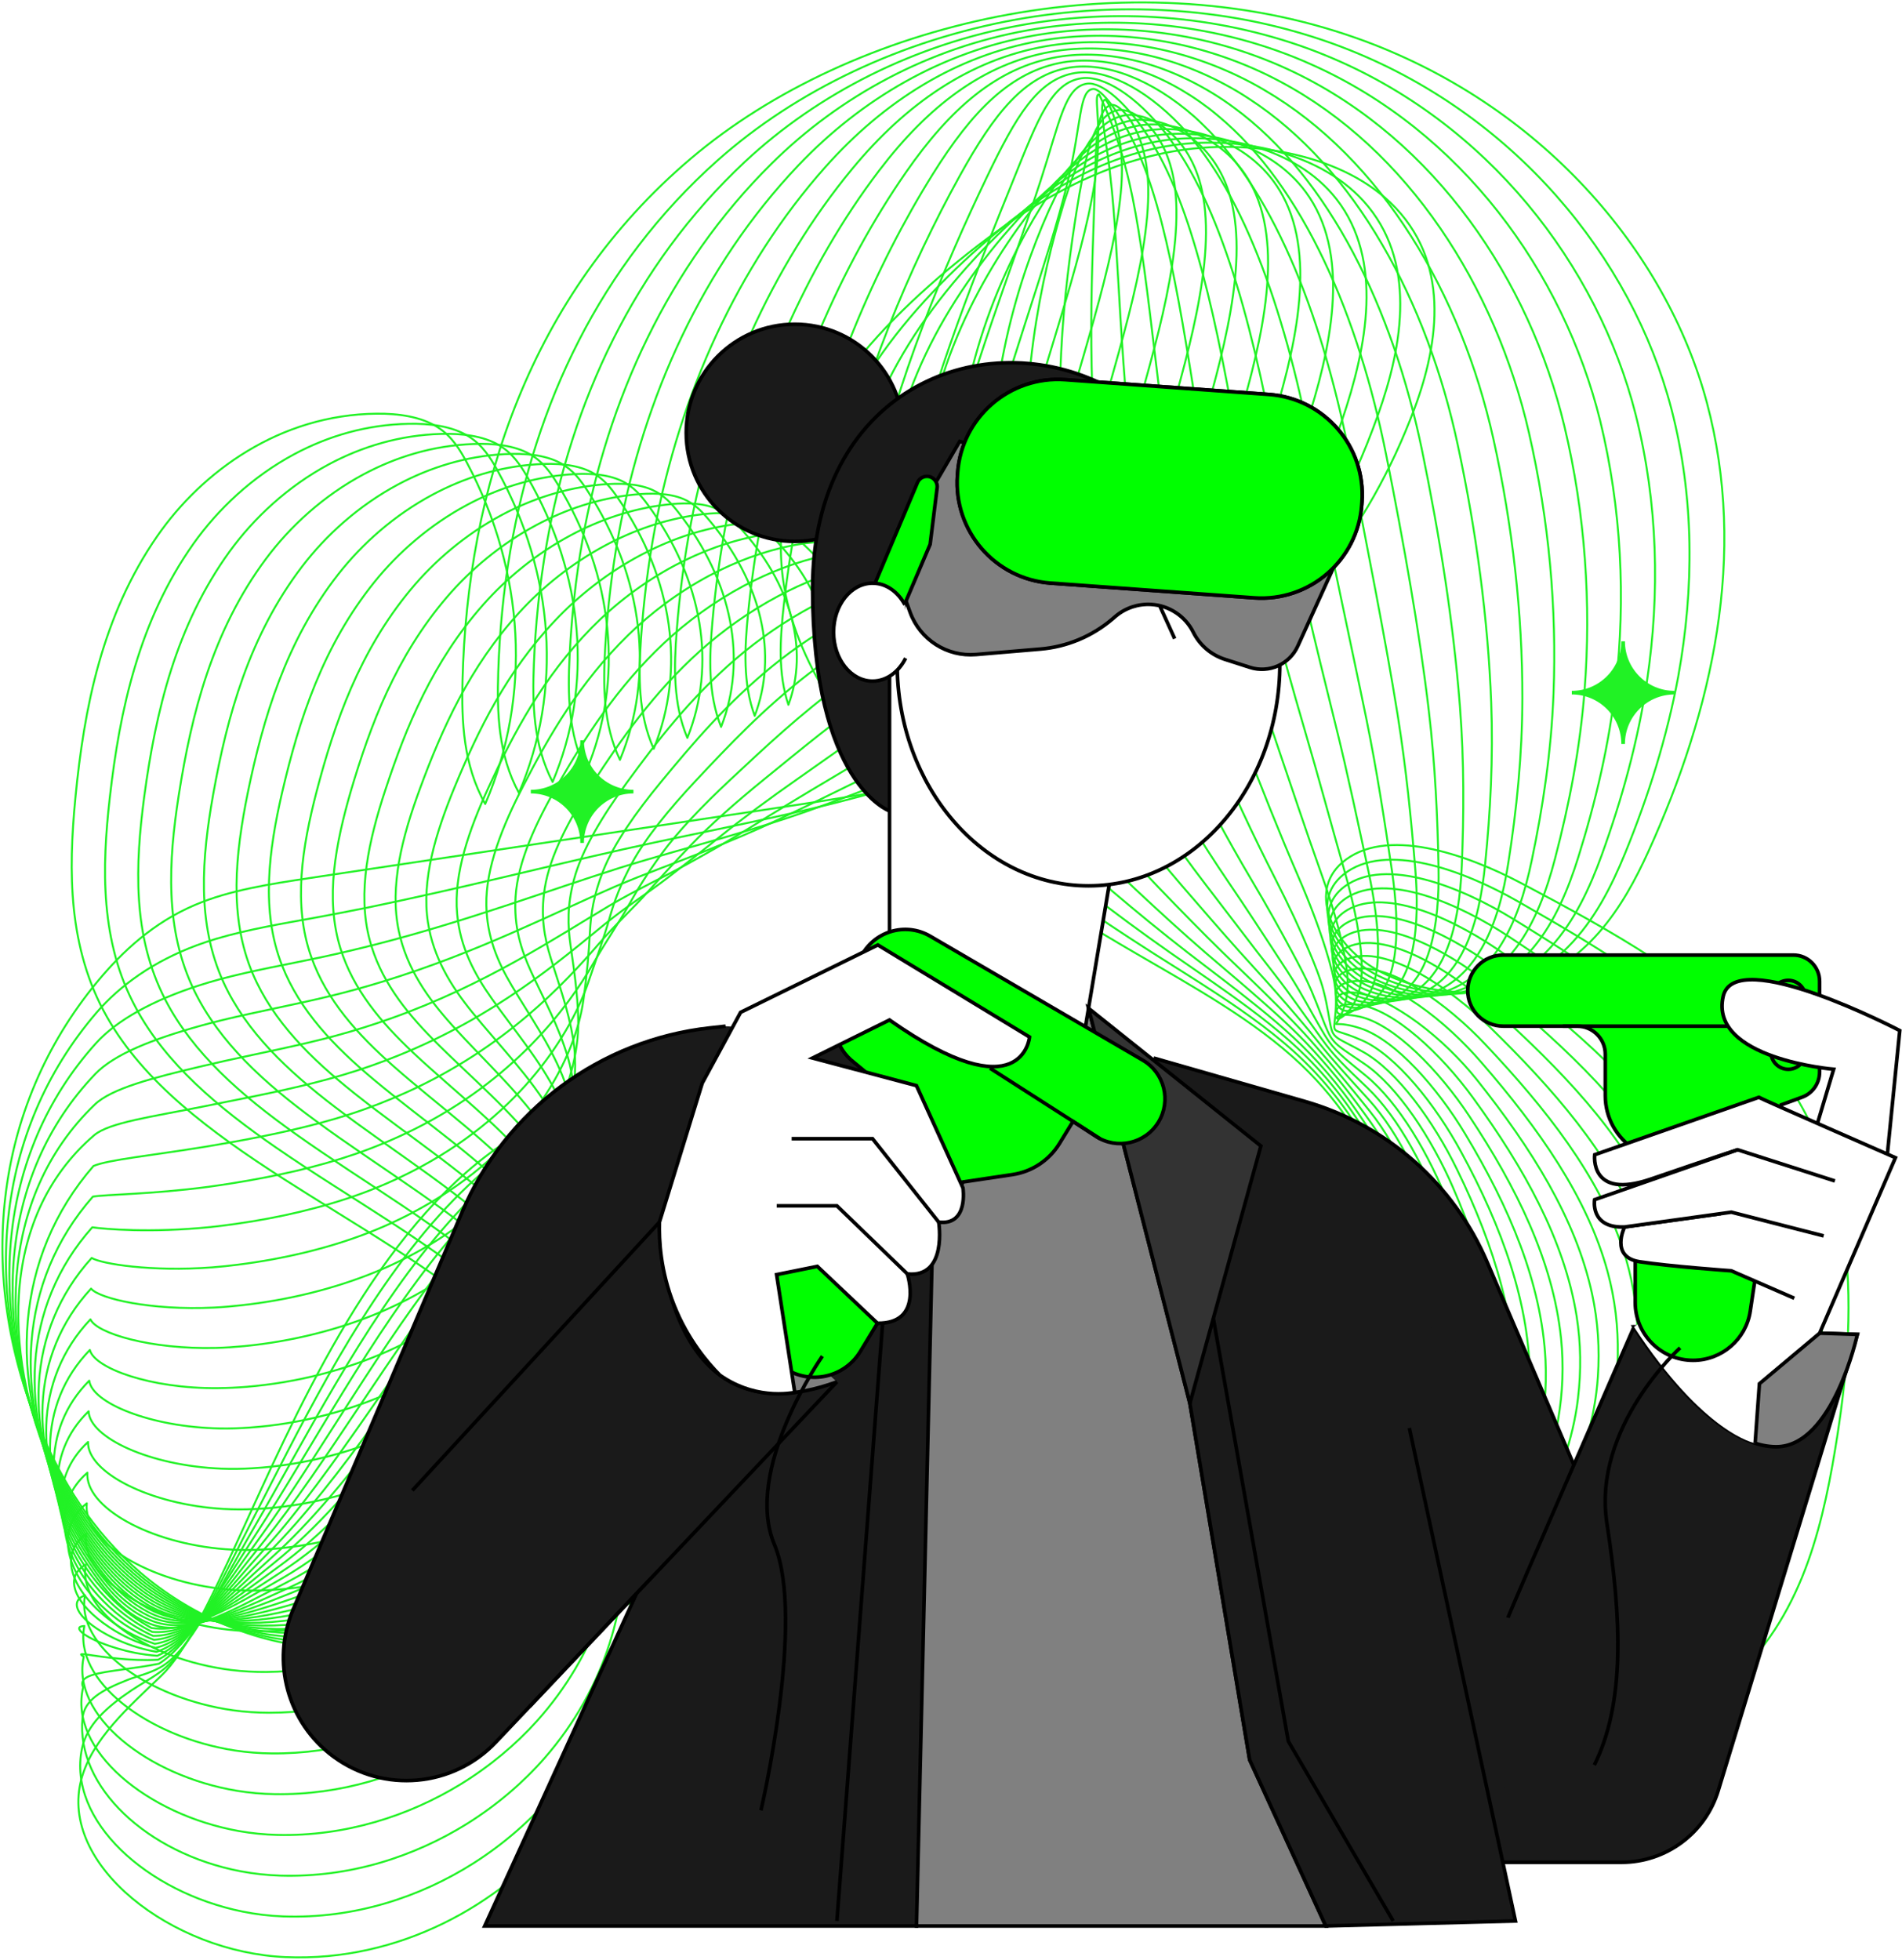 <svg width="792" height="816" viewBox="0 0 792 816" fill="none" xmlns="http://www.w3.org/2000/svg">
<path d="M331.622 476.943C321.849 505.682 287.345 693.133 134.871 686.065C105.91 684.722 78.291 671.85 58.33 654.679C38.369 637.509 25.39 616.206 16.371 594.488C-9.635 531.891 -3.31 461.763 40.465 408.823C51.03 396.047 63.999 384.092 81.198 376.781C95.722 370.611 112.477 368.061 128.961 365.589C192.388 356.067 255.815 346.555 319.251 337.033C376.44 328.448 435.241 319.371 482.666 294.417C536.562 266.064 570.487 219.528 588.854 170.47C599.428 142.224 603.977 108.337 578.975 84.379C556.909 63.239 517.325 57.098 484.907 63.703C452.479 70.299 426.048 87.334 402.909 105.605C359.917 139.558 323.259 182.899 325.229 231.966C326.591 265.813 346.571 298.908 374.296 326.333C402.021 353.759 437.211 376.134 473.144 397.042C497.364 411.131 522.434 424.921 541.612 443.105C576.541 476.219 587.888 520.042 589.974 561.596C592.62 614.14 581.254 668.614 541.062 708.98C500.86 749.337 426.81 771.509 362.746 751.288C339.425 743.919 317.948 730.863 306.736 713.307C297.842 699.391 295.901 683.679 296.374 668.556C297.774 623.797 318.768 581.76 342.679 542.05C349.951 529.97 357.647 517.647 358.739 504.079C359.83 490.521 352.684 475.205 336.972 468.291" stroke="#21F225" stroke-width="0.816" stroke-miterlimit="10" stroke-linecap="round" stroke-linejoin="round"/>
<path d="M330.22 476.13C316.768 503.266 281.656 686.245 133.653 683.986C105.281 683.551 78.164 672.591 58.667 656.338C39.208 640.114 26.712 619.612 17.905 598.869C-7.493 539.064 -2.558 471.359 40.203 421.616C49.86 410.375 63.872 400.265 81.989 393.572C84.625 392.587 87.319 391.699 90.071 390.868C103.34 386.928 117.7 384.553 131.683 382.013C138.926 380.68 146.101 379.28 153.189 377.851C191.16 370.058 226.659 360.951 260.13 353.496C277.252 349.681 294.084 346.321 311.061 342.69C323.277 340.073 335.706 337.369 348.376 334.143C362.001 330.686 376.13 326.717 390.065 322.333C407.843 316.78 425.254 310.3 442.318 302.739C451.077 298.857 459.759 294.695 468.238 290.224C475.828 286.226 483.138 282.015 490.168 277.708C493.925 275.381 497.595 273.015 501.1 270.726C503.64 269.065 506.054 267.443 508.391 265.782C527.116 252.484 541.833 237.081 552.736 220.095C556.715 212.514 560.606 204.692 564.16 196.783C567.694 188.903 570.891 180.897 573.769 172.853C584.333 143.322 590.012 108.229 567.743 83.7C548.081 62.049 511.617 55.521 482.395 61.508C452.941 67.544 429.339 83.97 408.78 102.068C407.399 103.284 406.018 104.501 404.647 105.747C368.211 138.88 337.54 181.612 340.022 229.52C341.712 263.503 360.891 296.781 387.235 324.573C403.864 342.207 423.217 357.899 443.728 372.472C455.693 380.97 468.025 389.12 480.299 396.952C488.981 402.457 497.72 407.874 506.122 413.398C519.526 422.186 532.157 431.244 542.847 441.645C555.585 454.044 565.048 467.583 572.61 482.426C583.918 504.589 589.51 529.783 591.615 554.167C594.956 592.872 590.63 632.62 572.378 667.298C566.314 678.819 558.685 689.77 549.308 699.949C523.697 727.732 482.539 747.857 439.296 752.492C418.717 754.742 397.674 753.564 377.433 748.06C363.131 744.139 349.399 738.065 338.284 729.972C331.659 725.153 325.981 719.62 321.674 713.439C312.548 700.354 310.124 685.396 309.941 670.949C309.709 644.836 316.411 619.458 326.589 594.746C333.04 578.966 340.911 563.448 349.283 548.199C355.802 536.273 362.803 524.057 363.469 510.624C364.145 497.124 356.922 481.885 341.616 474.71" stroke="#21F225" stroke-width="0.816" stroke-miterlimit="10" stroke-linecap="round" stroke-linejoin="round"/>
<path d="M328.834 475.306C311.712 500.839 275.894 679.415 132.44 681.907C104.638 682.39 78.043 673.332 59.009 657.996C40.052 642.729 28.039 623.009 19.444 603.241C-5.335 546.217 -1.907 480.801 39.956 434.38C48.715 424.665 63.779 416.457 82.784 410.325C85.537 409.436 88.356 408.596 91.224 407.823C105.159 404.057 120.089 401.469 134.41 398.418C141.885 396.824 149.224 395.076 156.38 393.251C194.921 383.401 228.421 370.673 257.971 361.383C273.21 356.593 287.927 352.74 302.885 348.317C313.595 345.15 324.614 341.818 336.221 337.714C348.679 333.301 362.227 328.163 375.718 322.736C392.936 315.88 409.933 308.096 427.248 299.559C436.055 295.223 444.987 290.685 453.843 286.011C461.694 281.868 469.391 277.657 476.846 273.486C480.815 271.264 484.716 269.014 488.366 267.015C491.032 265.557 493.485 264.225 495.851 262.853C514.769 251.854 529.042 239.184 538.727 224.679C542.175 216.751 545.893 208.533 549.321 200.238C552.73 191.981 555.869 183.608 558.746 175.197C569.301 144.382 576.138 108.12 556.564 82.983C539.326 60.84 505.971 53.896 479.946 59.275C453.457 64.751 432.752 80.636 414.713 98.502C413.496 99.709 412.279 100.916 411.082 102.142C379.088 134.957 351.827 178.509 354.878 227.036C356.906 261.154 375.351 294.547 400.247 322.775C416.036 340.679 434.21 356.786 453.466 371.755C464.707 380.465 476.189 388.905 487.526 396.834C495.532 402.435 503.557 407.843 511.157 413.28C523.305 421.913 534.565 430.517 544.164 440.165C555.627 451.666 564.318 463.718 572.102 477.498C583.758 498.106 590.392 522.809 593.337 546.719C598.04 584.671 595.298 623.608 578.881 658.112C573.406 669.614 566.385 680.594 557.636 690.888C533.658 719.115 494.112 740.264 452.336 746.522C432.433 749.506 412.038 749.341 392.212 744.812C378.2 741.606 364.642 736.285 353.488 728.888C346.863 724.494 341.117 719.347 336.704 713.562C327.356 701.308 324.391 687.112 323.609 673.332C322.199 648.436 327.598 624.014 336.221 599.948C341.726 584.604 348.582 569.384 355.989 554.329C361.774 542.567 368.06 530.447 368.311 517.14C368.562 503.698 361.271 488.546 346.38 481.091" stroke="#21F225" stroke-width="0.816" stroke-miterlimit="10" stroke-linecap="round" stroke-linejoin="round"/>
<path d="M327.435 474.481C306.643 498.411 270.043 672.651 131.234 679.817C103.973 681.227 77.938 674.071 59.358 659.644C40.913 645.322 29.383 626.404 20.981 607.602C-3.181 553.378 -1.433 490.029 39.696 447.142C47.576 438.924 63.655 432.618 83.577 427.085C86.455 426.283 89.391 425.511 92.385 424.777C106.995 421.204 122.476 418.374 137.154 414.811C144.851 412.947 152.354 410.852 159.597 408.63C198.698 396.656 230.151 380.374 255.838 369.259C269.174 363.494 281.806 359.148 294.727 353.933C303.939 350.216 313.558 346.256 324.074 341.264C335.382 335.904 348.313 329.559 361.379 323.128C378.008 314.939 394.618 305.88 412.184 296.368C421.049 291.569 430.223 286.654 439.446 281.786C447.567 277.499 455.621 273.269 463.511 269.261C467.692 267.137 471.825 265.012 475.621 263.303C478.411 262.048 480.903 261.005 483.288 259.923C502.409 251.222 516.218 241.285 524.697 229.262C527.623 220.986 531.148 212.363 534.451 203.7C537.744 195.077 540.805 186.327 543.683 177.549C554.228 145.44 562.253 108.077 545.353 82.284C530.559 59.696 500.284 52.289 477.465 57.059C453.941 61.965 436.114 77.281 420.615 94.953C419.572 96.141 418.509 97.339 417.476 98.555C389.954 131.099 366.188 175.425 369.694 224.569C372.137 258.813 389.741 292.37 413.217 320.994C428.147 339.197 445.163 355.701 463.153 371.046C473.66 379.978 484.321 388.679 494.703 396.723C502.042 402.411 509.333 407.839 516.132 413.169C526.996 421.687 536.923 429.798 545.421 438.683C555.599 449.286 563.518 459.851 571.533 472.569C583.527 491.613 591.205 515.842 595 539.27C601.064 576.459 599.915 614.613 585.333 648.934C580.456 660.416 574.025 671.425 565.903 681.835C543.548 710.526 505.625 732.737 465.307 740.559C446.08 744.287 426.332 745.107 406.921 741.573C393.208 739.072 379.814 734.514 368.622 727.812C361.997 723.843 356.193 719.092 351.654 713.684C342.075 702.26 338.598 688.817 337.188 675.722C334.639 652.043 338.666 628.567 345.764 605.159C350.293 590.229 356.154 575.319 362.605 560.467C367.646 548.859 373.228 536.846 373.054 523.664C372.871 510.279 365.522 495.205 351.036 487.489" stroke="#21F225" stroke-width="0.816" stroke-miterlimit="10" stroke-linecap="round" stroke-linejoin="round"/>
<path d="M326.033 473.657C301.572 495.975 264.103 665.995 130.016 677.738C103.276 680.084 77.83 674.831 59.685 661.302C41.752 647.936 30.695 629.81 22.506 611.983C-1.038 560.531 -1.183 498.939 39.444 459.916C46.465 453.175 63.548 448.781 84.378 443.856C87.371 443.151 90.433 442.427 93.542 441.741C108.839 438.371 124.869 435.281 139.886 431.215C147.814 429.071 155.482 426.638 162.792 424.03C202.453 409.921 231.781 390.115 253.683 377.146C265.069 370.405 275.682 365.577 286.556 359.56C294.281 355.282 302.499 350.695 311.924 344.834C322.093 338.508 334.406 330.995 347.037 323.53C363.087 314.038 379.301 303.685 397.108 293.188C406.022 287.935 415.447 282.643 425.046 277.573C433.438 273.14 441.859 268.891 450.183 265.038C454.577 263.001 458.942 261.002 462.882 259.592C465.798 258.549 468.328 257.786 470.733 256.994C490.076 250.591 503.402 243.387 510.674 233.837C513.079 225.223 516.41 216.184 519.597 207.145C522.765 198.145 525.758 189.028 528.636 179.883C539.172 146.49 548.404 108.084 534.16 81.556C521.828 58.582 494.615 50.654 475.001 54.826C454.442 59.172 439.502 73.898 426.523 91.377C425.645 92.555 424.756 93.734 423.887 94.95C400.826 127.234 380.479 172.322 384.535 222.084C387.336 256.463 404.148 290.175 426.205 319.194C440.275 337.697 456.132 354.597 472.867 370.328C482.64 379.473 492.471 388.444 501.906 396.605C508.569 402.37 515.136 407.816 521.133 413.05C530.732 421.423 539.297 429.081 546.704 437.193C555.598 446.888 562.744 455.956 570.991 467.631C583.323 485.091 592.053 508.867 596.689 531.802C604.115 568.238 604.549 605.61 591.812 639.738C587.534 651.2 581.691 662.238 574.207 672.774C553.474 701.938 517.173 725.202 478.314 734.588C459.753 739.069 440.671 740.865 421.666 738.325C408.262 736.529 395.032 732.734 383.791 726.727C377.167 723.183 371.305 718.828 366.65 713.806C356.858 703.222 352.86 690.533 350.823 678.105C347.143 655.652 349.789 633.103 355.371 610.361C358.934 595.847 363.792 581.236 369.277 566.605C373.574 555.152 378.451 543.245 377.852 530.189C377.244 516.863 369.818 501.865 355.748 493.879" stroke="#21F225" stroke-width="0.816" stroke-miterlimit="10" stroke-linecap="round" stroke-linejoin="round"/>
<path d="M324.632 472.841C296.492 493.555 258.086 659.452 128.799 675.656C102.561 678.949 77.733 675.589 60.022 662.957C42.62 650.548 32.017 633.214 24.04 616.353C1.115 567.701 -1.232 507.355 39.192 472.686C45.392 467.375 63.431 464.951 85.169 460.615C88.278 459.997 91.465 459.34 94.691 458.693C110.663 455.526 127.244 452.175 142.608 447.617C150.768 445.203 158.6 442.412 165.978 439.428C206.199 423.175 233.306 399.921 251.519 385.04C260.916 377.363 269.568 371.993 278.375 365.185C284.633 360.347 291.441 355.113 299.756 348.392C308.795 341.091 320.48 332.429 332.676 323.921C348.156 313.125 363.965 301.478 382.023 289.996C390.995 284.289 400.661 278.62 410.637 273.348C419.299 268.77 428.087 264.512 436.846 260.813C441.443 258.872 446.049 256.998 450.124 255.878C453.176 255.038 455.735 254.565 458.159 254.063C477.733 249.949 490.577 245.487 496.632 238.418C498.515 229.457 501.663 220.022 504.715 210.606C507.757 201.23 510.693 191.746 513.561 182.244C524.087 147.556 534.526 108.185 522.938 80.856C513.049 57.544 488.926 49.046 472.509 52.609C454.914 56.385 442.862 70.532 432.413 87.828C431.708 88.996 430.974 90.155 430.27 91.362C411.661 123.385 394.732 169.236 399.338 219.616C402.486 254.13 418.517 288.017 439.164 317.412C452.374 336.224 467.072 353.51 482.543 369.618C491.581 378.975 500.582 388.217 509.07 396.493C515.067 402.345 520.9 407.801 526.095 412.939C534.429 421.167 541.633 428.361 547.949 435.71C555.559 444.507 561.932 452.069 570.411 462.701C583.081 478.577 592.854 501.889 598.339 524.351C607.117 560.033 609.155 596.633 598.242 630.558C594.554 642.011 589.31 653.078 582.453 663.72C563.342 693.367 528.664 717.674 491.272 728.625C473.388 733.859 454.962 736.63 436.363 735.085C423.259 733.994 410.212 730.962 398.923 725.65C392.308 722.531 386.379 718.572 381.599 713.927C371.584 704.183 367.065 692.247 364.399 680.485C359.59 659.259 360.846 637.627 364.911 615.561C367.509 601.462 371.352 587.16 375.891 572.732C379.445 561.434 383.607 549.633 382.603 536.702C381.56 523.424 374.076 508.523 360.411 500.267" stroke="#21F225" stroke-width="0.816" stroke-miterlimit="10" stroke-linecap="round" stroke-linejoin="round"/>
<path d="M323.239 472.022C291.429 491.133 251.99 653.041 127.599 673.582C101.834 677.84 77.662 676.363 60.377 664.62C43.506 653.157 33.356 636.624 25.592 620.739C3.265 574.859 6.027 523.319 38.938 485.464C45.138 482.837 63.312 481.118 85.967 477.391C89.203 476.86 92.505 476.261 95.856 475.672C112.505 472.707 129.636 469.086 145.348 464.035C153.74 461.341 161.736 458.203 169.181 454.842C209.963 436.436 234.791 409.85 249.373 392.951C256.76 384.385 263.491 378.398 270.203 370.836C275.012 365.419 280.4 359.547 287.605 351.986C295.523 343.681 306.571 333.898 318.333 324.357C333.234 312.267 348.646 299.336 366.956 286.85C375.975 280.698 385.893 274.643 396.236 269.158C405.168 264.426 414.313 260.148 423.507 256.614C428.316 254.769 433.154 253.031 437.374 252.191C440.551 251.563 443.149 251.38 445.592 251.158C465.418 249.352 477.75 247.613 482.598 243.026C483.95 233.717 486.914 223.877 489.85 214.085C492.766 204.331 495.634 194.471 498.512 184.612C509.029 148.639 520.665 108.36 511.742 80.162C504.277 56.58 483.264 47.464 470.044 50.399C455.423 53.644 446.268 67.154 438.33 84.276C437.799 85.425 437.22 86.584 436.688 87.772C422.531 119.562 409.021 166.147 414.178 217.146C417.684 251.795 432.922 285.845 452.159 315.627C464.51 334.748 478.049 352.411 492.264 368.905C500.579 378.484 508.739 387.977 516.281 396.379C521.602 402.308 526.711 407.784 531.104 412.825C538.164 420.907 543.996 427.648 549.24 434.224C555.546 442.143 561.147 448.169 569.867 457.768C582.856 472.051 593.701 494.918 600.026 516.888C610.166 551.807 613.807 587.654 604.719 621.357C601.629 632.8 596.984 643.906 590.755 654.644C573.267 684.793 540.201 710.133 504.277 722.629C487.059 728.626 469.3 732.363 451.097 731.813C438.301 731.427 425.428 729.157 414.082 724.532C407.476 721.837 401.479 718.284 396.583 714.006C386.366 705.102 381.316 693.929 378.022 682.823C372.093 662.843 371.958 642.11 374.498 620.729C376.12 607.045 378.969 593.043 382.552 578.828C385.362 567.674 388.809 555.979 387.39 543.184C385.922 529.963 378.37 515.14 365.121 506.613" stroke="#21F225" stroke-width="0.816" stroke-miterlimit="10" stroke-linecap="round" stroke-linejoin="round"/>
<path d="M321.837 471.192C286.357 488.7 245.827 646.765 126.38 671.486C101.069 676.73 77.584 677.116 60.713 666.262C44.383 655.755 34.678 640.014 27.116 625.094C5.417 582.024 7.58 533.585 38.676 498.231C44.151 497.294 63.185 497.275 86.758 494.156C90.109 493.712 93.537 493.18 97.004 492.63C114.338 489.868 132.01 485.986 148.079 480.443C156.693 477.469 164.853 473.982 172.386 470.245C213.727 449.676 236.266 419.923 247.227 400.841C252.606 391.473 257.425 384.743 262.041 376.467C265.402 370.441 269.361 363.932 275.454 355.559C282.243 346.231 292.663 335.347 303.991 324.763C318.322 311.379 333.328 297.154 351.889 283.673C360.967 277.077 371.126 270.636 381.845 264.948C391.048 260.071 400.56 255.774 410.188 252.404C415.2 250.646 420.289 249.043 424.645 248.493C427.957 248.077 430.593 248.174 433.046 248.242C453.133 248.753 464.943 249.729 468.584 247.624C469.414 237.967 472.195 227.721 474.996 217.561C477.787 207.441 480.587 197.205 483.465 186.978C493.972 149.712 506.767 108.602 500.548 79.467C495.469 55.672 477.594 45.87 467.579 48.188C455.923 50.883 449.666 63.765 444.248 80.732C443.881 81.872 443.466 83.011 443.099 84.189C433.384 115.768 423.302 163.077 429.01 214.693C432.853 249.478 447.319 283.712 465.136 313.861C476.628 333.29 489.008 351.339 501.968 368.22C509.548 378.012 516.878 387.765 523.474 396.302C528.119 402.309 532.503 407.803 536.105 412.748C541.89 420.686 546.37 426.972 550.523 432.776C555.545 439.797 560.344 444.307 569.325 452.872C582.613 465.542 594.539 487.975 601.724 509.472C613.226 543.638 618.469 578.741 611.207 612.212C608.725 623.656 604.669 634.79 599.059 645.625C583.202 676.296 551.74 702.649 517.293 716.7C500.741 723.45 483.649 728.153 465.851 728.607C453.364 728.916 440.675 727.419 429.261 723.489C422.665 721.22 416.61 718.062 411.579 714.17C401.159 706.107 395.577 695.696 391.647 685.248C384.588 666.503 383.071 646.678 384.085 625.973C384.742 612.695 386.577 599.001 389.213 585.008C391.28 574.009 394.013 562.421 392.178 549.751C390.266 536.579 382.666 521.842 369.822 513.054" stroke="#21F225" stroke-width="0.816" stroke-miterlimit="10" stroke-linecap="round" stroke-linejoin="round"/>
<path d="M320.442 470.368C281.293 486.273 239.613 640.658 125.169 669.397C100.292 675.645 77.541 677.886 61.056 667.91C45.286 658.359 36.006 643.411 28.657 629.466C7.566 589.177 9.14 543.838 38.43 511.004C43.181 511.757 63.075 513.428 87.564 510.917C91.041 510.56 94.585 510.096 98.168 509.584C116.178 507.025 134.41 502.873 150.818 496.837C159.663 493.583 167.988 489.759 175.588 485.626C217.489 462.893 237.827 430.117 245.069 408.718C248.488 398.616 251.317 391.016 253.867 382.084C255.769 375.411 258.29 368.294 263.302 359.11C268.951 348.748 278.753 336.773 289.646 325.146C303.407 310.468 318.018 294.959 336.81 280.473C345.946 273.433 356.346 266.606 367.433 260.715C376.896 255.694 386.775 251.377 396.848 248.161C402.072 246.491 407.403 245.032 411.893 244.762C415.341 244.559 418.016 244.945 420.488 245.293C440.845 248.142 452.134 251.812 454.558 252.188C454.867 242.184 457.455 231.542 460.139 220.996C462.805 210.499 465.547 199.896 468.415 189.312C478.912 150.761 492.809 108.869 489.342 78.74C486.59 54.761 471.921 44.255 465.103 45.945C456.421 48.098 453.051 60.314 450.154 77.146C449.961 78.266 449.7 79.406 449.507 80.575C444.244 111.96 437.571 159.964 443.848 212.199C448.039 247.109 461.713 281.526 478.13 312.052C488.753 331.8 499.955 350.254 511.678 367.482C518.506 377.506 525.024 387.501 530.674 396.164C534.643 402.238 538.293 407.752 541.103 412.609C545.603 420.393 548.732 426.226 551.803 431.276C555.531 437.399 559.529 440.383 568.78 447.925C582.348 458.992 595.375 480.99 603.41 502.004C616.273 535.407 623.139 569.786 617.673 603.015C615.79 614.459 612.333 625.622 607.35 636.564C593.135 667.756 563.256 695.133 530.287 710.729C514.402 718.242 497.985 723.911 480.583 725.359C468.406 726.373 455.9 725.63 444.418 722.404C437.841 720.56 431.719 717.798 426.562 714.283C415.959 707.059 409.827 697.412 405.259 687.63C397.089 670.131 394.163 651.194 393.67 631.175C393.352 618.302 394.192 604.908 395.872 591.137C397.195 580.283 399.214 568.801 396.963 556.266C394.617 543.142 386.959 528.493 374.521 519.435" stroke="#21F225" stroke-width="0.816" stroke-miterlimit="10" stroke-linecap="round" stroke-linejoin="round"/>
<path d="M319.045 469.55C276.217 483.842 233.35 634.742 123.956 667.324C99.495 674.606 77.506 678.681 61.398 669.574C46.198 660.98 37.333 646.813 30.196 633.844C9.724 596.336 10.699 554.097 38.173 523.774C42.2 526.227 62.953 529.587 88.351 527.685C91.943 527.414 95.603 527.019 99.311 526.545C118.007 524.189 136.78 519.766 153.535 513.238C162.612 509.704 171.091 505.522 178.769 501.022C221.221 476.117 239.52 440.386 242.9 416.601C244.436 405.805 245.15 397.287 245.672 387.707C246.077 380.368 247.198 372.643 251.118 362.677C255.609 351.262 264.812 338.216 275.27 325.546C288.452 309.573 302.677 292.78 321.711 277.29C330.904 269.806 341.536 262.582 353.009 256.498C362.743 251.332 372.979 246.996 383.496 243.944C388.923 242.37 394.505 240.854 399.131 241.057C402.704 241.211 405.417 241.743 407.909 242.361C428.526 247.556 439.294 253.91 440.511 256.759C440.288 246.407 442.703 235.359 445.252 224.447C447.792 213.573 450.467 202.603 453.345 191.652C463.832 151.817 478.752 109.172 478.124 78.019C477.632 53.896 466.246 42.655 462.615 43.717C456.918 45.378 456.406 56.87 456.049 73.586C456.029 74.687 455.933 75.817 455.894 76.976C455.112 108.187 451.819 156.868 458.656 209.72C463.185 244.765 476.077 279.376 491.094 310.259C500.847 330.326 510.89 349.147 521.368 366.771C527.462 377.017 533.15 387.254 537.853 396.051C541.146 402.202 544.072 407.726 546.08 412.497C549.296 420.126 551.073 425.505 553.062 429.792C555.486 435.017 558.673 436.465 568.214 442.993C582.033 452.448 596.2 474.012 605.075 494.542C619.29 527.192 627.797 560.837 624.128 593.816C622.853 605.259 619.985 616.471 615.62 627.49C603.047 659.232 574.761 687.614 543.26 704.745C528.041 713.021 512.3 719.646 495.294 722.089C483.426 723.798 471.113 723.818 459.554 721.297C452.997 719.868 446.817 717.512 441.515 714.383C430.728 708 424.055 699.115 418.85 689.989C409.579 673.746 405.234 655.678 403.225 636.355C401.931 623.887 401.767 610.802 402.491 597.244C403.071 586.534 404.365 575.168 401.719 562.759C398.928 549.683 391.212 535.13 379.189 525.792" stroke="#21F225" stroke-width="0.816" stroke-miterlimit="10" stroke-linecap="round" stroke-linejoin="round"/>
<path d="M317.65 468.72C271.152 481.41 227.078 628.997 122.744 665.23C98.689 673.583 77.492 679.464 61.741 671.217C47.13 663.569 38.661 650.204 31.737 638.2C11.873 603.483 12.259 564.344 37.927 536.532C41.23 540.674 62.842 545.725 89.157 544.431C92.866 544.248 96.651 543.909 100.485 543.485C119.857 541.341 139.18 536.638 156.283 529.627C165.582 525.812 174.235 521.283 181.99 516.407C224.992 489.328 241.418 450.633 240.771 424.482C240.491 412.981 238.975 403.555 237.527 393.329C236.397 385.342 236.126 376.999 238.995 366.231C242.317 353.764 250.94 339.646 260.954 325.942C273.566 308.676 287.395 290.608 306.67 274.104C315.922 266.176 326.796 258.566 338.635 252.279C348.64 246.968 359.243 242.603 370.184 239.716C375.824 238.228 381.637 237.05 386.408 237.34C390.116 237.562 392.868 238.528 395.37 239.426C416.248 246.987 426.494 256.007 426.504 261.337C425.76 250.638 427.981 239.184 430.415 227.895C432.829 216.655 435.436 205.308 438.314 193.99C448.792 152.861 464.668 109.482 466.947 77.295C468.666 53.027 460.564 40.947 460.168 41.478C457.406 42.434 459.781 53.404 461.983 70.004C462.128 71.096 462.196 72.216 462.331 73.355C466.049 104.412 466.116 153.749 473.514 207.22C478.381 242.4 490.49 277.204 504.107 308.444C512.991 328.83 521.885 348.028 531.098 366.028C536.458 376.487 541.315 386.965 545.072 395.907C547.689 402.126 549.881 407.669 551.097 412.353C553.039 419.818 553.444 424.752 554.362 428.277C555.482 432.603 557.848 432.526 567.688 438.031C581.739 445.882 597.055 467.011 606.779 487.059C622.356 518.946 632.506 551.886 630.613 584.604C629.956 596.057 627.677 607.298 623.93 618.403C613.018 650.696 586.307 680.082 556.283 698.749C541.73 707.798 526.665 715.359 510.046 718.816C498.486 721.221 486.367 721.993 474.74 720.187C468.202 719.173 461.964 717.223 456.527 714.471C445.557 708.918 438.353 700.816 432.491 692.337C422.129 677.349 416.344 660.15 412.829 641.522C410.55 629.451 409.391 616.675 409.169 603.348C408.995 592.783 409.575 581.523 406.523 569.249C403.288 556.232 395.524 541.756 383.916 532.157" stroke="#21F225" stroke-width="0.816" stroke-miterlimit="10" stroke-linecap="round" stroke-linejoin="round"/>
<path d="M316.25 467.905C266.082 478.991 220.791 623.469 121.528 663.159C97.868 672.613 77.492 680.271 62.079 672.884C48.077 666.172 39.965 653.637 33.263 642.59C13.939 610.712 13.814 574.614 37.667 549.323C40.235 555.156 62.717 561.896 89.949 561.22C93.783 561.124 97.684 560.853 101.634 560.477C121.692 558.545 141.556 553.562 159.016 546.059C168.547 541.964 177.354 537.087 185.186 531.834C228.739 502.583 243.389 460.846 238.618 432.406C236.561 420.161 232.756 409.905 229.347 398.993C226.653 390.369 225.011 381.389 226.827 369.839C228.951 356.309 237.015 341.138 246.595 326.383C258.637 307.822 272.079 288.479 291.577 270.961C300.886 262.598 312.001 254.593 324.217 248.103C334.492 242.647 345.453 238.253 356.838 235.54C362.681 234.139 368.745 233.116 373.651 233.676C377.495 234.12 380.276 235.366 382.796 236.544C403.926 246.491 413.66 258.156 412.462 265.969C411.197 254.921 413.235 243.072 415.533 231.397C417.832 219.779 420.371 208.056 423.24 196.381C433.708 153.967 450.463 109.825 455.726 76.625C459.598 52.202 454.876 39.368 457.667 39.291C457.869 39.687 463.075 49.981 467.864 66.485C468.173 67.557 468.405 68.677 468.714 69.807C476.961 100.7 480.351 150.703 488.318 204.792C493.523 240.107 504.831 275.104 517.057 306.702C525.072 327.406 532.807 346.981 540.774 365.368C545.4 376.039 549.427 386.758 552.237 395.845C554.178 402.122 555.646 407.675 556.071 412.291C556.737 419.572 555.772 424.063 555.617 426.844C555.424 430.243 556.95 428.679 567.109 433.15C581.362 439.417 597.866 460.093 608.431 479.658C625.369 510.792 637.18 543.007 637.054 575.474C637.006 586.937 635.335 598.216 632.187 609.408C622.945 642.271 597.789 672.652 569.243 692.844C555.356 702.666 540.967 711.173 524.744 715.635C513.493 718.735 501.577 720.261 489.863 719.169C483.344 718.561 477.048 717.025 471.466 714.65C460.332 709.928 452.577 702.598 446.069 694.776C434.625 681.034 427.382 664.714 422.37 646.79C419.106 635.115 416.943 622.648 415.784 609.544C414.867 599.124 414.713 587.97 411.265 575.831C407.576 562.862 399.773 548.473 388.571 538.604" stroke="#21F225" stroke-width="0.816" stroke-miterlimit="10" stroke-linecap="round" stroke-linejoin="round"/>
<path d="M314.85 467.084C261.013 476.567 214.524 618.138 120.321 661.072C97.067 671.676 77.531 681.062 62.427 674.534C49.052 668.75 41.298 657.036 34.808 646.954C16.093 617.867 15.379 584.869 37.416 562.079C39.26 569.602 62.601 578.274 90.751 577.974C94.701 577.936 98.728 577.762 102.793 577.424C123.527 575.695 143.942 570.442 161.749 562.456C171.512 558.081 180.483 552.857 188.383 547.227C232.486 515.793 245.426 470.946 236.465 440.286C232.66 427.258 226.528 416.23 221.178 404.613C216.929 395.381 213.896 385.743 214.679 373.392C215.596 358.82 223.119 342.567 232.254 326.768C243.736 306.914 256.783 286.296 276.512 267.755C285.889 258.947 297.236 250.556 309.829 243.863C320.374 238.253 331.692 233.849 343.522 231.29C349.577 229.986 355.873 229.098 360.923 229.938C364.902 230.595 367.722 232.13 370.252 233.588C391.623 245.911 400.865 260.232 398.45 270.526C396.654 259.131 398.508 246.876 400.691 234.834C402.864 222.84 405.336 210.75 408.204 198.717C418.662 155.01 436.228 110.095 444.543 75.9C450.521 51.304 449.198 37.552 455.214 37.05C458.372 36.789 466.397 46.523 473.794 62.911C474.267 63.964 474.673 65.075 475.136 66.195C487.941 96.923 494.624 147.603 503.161 202.3C508.694 237.75 519.22 272.94 530.055 304.895C537.192 325.928 543.787 345.86 550.499 364.633C554.391 375.516 557.597 386.477 559.451 395.709C560.726 402.044 561.46 407.616 561.083 412.155C560.484 419.253 558.157 423.27 556.911 425.337C555.434 427.78 556.071 424.777 566.578 428.195C581.005 432.898 598.716 453.091 610.131 472.173C628.431 502.554 641.912 534.064 643.544 566.251C644.123 577.714 643.042 589.041 640.502 600.311C632.96 633.743 609.339 665.128 582.27 686.837C569.05 697.431 555.337 706.875 539.509 712.351C528.578 716.136 516.854 718.415 505.053 718.039C498.564 717.836 492.21 716.706 486.474 714.726C475.175 710.815 466.88 704.278 459.704 697.112C447.189 684.616 438.469 669.175 431.97 651.947C427.721 640.667 424.553 628.509 422.458 615.627C420.777 605.342 419.918 594.314 416.065 582.301C411.932 569.38 404.08 555.078 393.284 544.948" stroke="#21F225" stroke-width="0.816" stroke-miterlimit="10" stroke-linecap="round" stroke-linejoin="round"/>
<path d="M313.459 466.261C255.942 474.131 208.314 612.998 119.113 658.994C96.265 670.776 77.598 681.862 62.765 676.193C50.037 671.326 42.62 660.443 36.343 651.336C18.236 625.04 16.933 595.143 37.164 574.863C38.284 584.076 62.485 594.196 91.542 594.747C95.608 594.824 99.76 594.689 103.952 594.389C125.371 592.873 146.317 587.33 164.481 578.861C174.467 574.206 183.602 568.634 191.579 562.618C236.223 529.002 247.473 480.959 234.311 448.173C228.748 434.325 220.308 422.592 213.007 410.231C207.194 400.401 202.771 390.097 202.52 376.953C202.221 361.338 209.212 344.004 217.904 327.172C228.816 306.033 241.476 284.131 261.437 264.576C270.872 255.334 282.46 246.546 295.42 239.641C306.236 233.886 317.921 229.453 330.185 227.068C336.443 225.851 342.99 225.117 348.176 226.228C352.28 227.107 355.138 228.922 357.688 230.66C379.3 245.378 388.04 262.335 384.418 275.111C382.101 263.378 383.771 250.708 385.819 238.289C387.866 225.928 390.27 213.461 393.148 201.062C403.597 156.07 421.926 110.335 433.331 75.183C441.375 50.384 443.519 36.015 452.732 34.817C458.854 34.026 469.68 43.093 479.694 59.336C480.331 60.37 480.911 61.48 481.538 62.581C498.911 93.116 508.867 144.491 517.993 199.816C523.865 235.402 533.589 270.795 543.043 303.097C549.301 324.458 554.757 344.757 560.204 363.917C563.362 375.022 565.747 386.205 566.645 395.591C567.263 401.984 567.273 407.566 566.075 412.037C564.231 418.952 560.571 422.515 558.185 423.848C555.472 425.364 555.172 420.902 566.027 423.259C580.619 426.426 599.556 446.117 611.82 464.716C631.482 494.334 646.662 525.139 650.013 557.065C651.22 568.538 650.738 579.914 648.787 591.251C642.954 625.263 620.869 657.652 595.258 680.867C582.704 692.243 569.668 702.605 554.236 709.104C543.613 713.575 532.092 716.598 520.205 716.955C513.744 717.158 507.322 716.434 501.451 714.84C489.988 711.741 481.162 705.995 473.32 699.486C459.743 688.236 449.535 673.673 441.558 657.14C436.305 646.257 432.153 634.408 429.12 621.757C426.687 611.617 425.103 600.695 420.864 588.817C416.277 575.945 408.387 561.739 398.006 551.329" stroke="#21F225" stroke-width="0.816" stroke-miterlimit="10" stroke-linecap="round" stroke-linejoin="round"/>
<path d="M312.055 465.436C250.869 471.703 202.149 608.04 117.892 656.904C95.459 669.912 78.318 679.984 63.099 677.841C51.945 671.786 43.94 663.838 37.875 655.697C20.377 632.202 18.484 605.385 36.9 587.625C37.296 598.538 62.365 610.339 92.34 611.507C96.531 611.671 100.8 611.604 105.107 611.343C127.202 610.039 148.698 604.216 167.211 595.264C177.428 590.32 186.718 584.4 194.781 578.017C239.966 542.209 249.526 490.93 232.163 456.069C224.853 441.381 214.095 428.962 204.834 415.867C197.466 405.447 191.633 394.477 190.368 380.522C188.852 363.874 195.303 345.458 203.559 327.573C213.902 305.14 226.176 281.973 246.359 261.394C255.861 251.708 267.681 242.525 281.018 235.427C292.104 229.526 304.146 225.065 316.845 222.844C323.315 221.714 330.094 221.134 335.425 222.515C339.664 223.616 342.552 225.712 345.13 227.73C366.965 244.833 375.221 264.436 370.393 279.694C367.554 267.613 369.031 254.548 370.963 241.752C372.884 229.015 375.231 216.18 378.099 203.414C388.538 157.128 407.591 110.533 422.135 74.474C432.236 49.453 437.856 34.427 450.265 32.602C459.353 31.259 472.969 39.69 485.61 55.788C486.411 56.812 487.155 57.903 487.947 58.994C509.907 89.317 523.117 141.407 532.823 197.349C539.022 233.07 547.946 268.666 556.019 301.316C561.388 323.006 565.714 343.662 569.905 363.208C572.329 374.525 573.903 385.95 573.836 395.481C573.787 401.932 573.083 407.533 571.064 411.927C567.984 418.667 562.972 421.816 559.457 422.366C555.507 422.994 554.261 417.064 565.473 418.329C580.209 419.99 600.383 439.14 613.497 457.257C634.51 486.121 651.4 516.212 656.48 547.877C658.324 559.36 658.431 570.774 657.079 582.189C652.974 616.789 632.405 650.173 608.263 674.886C596.385 687.044 584.005 698.323 568.978 705.846C558.665 711.003 547.347 714.759 535.372 715.86C528.931 716.459 522.461 716.14 516.435 714.952C504.817 712.654 495.45 707.7 486.933 701.867C472.303 691.843 460.579 678.179 451.135 662.341C444.886 651.863 439.73 640.323 435.761 627.885C432.564 617.89 430.256 607.084 425.631 595.332C420.58 582.517 412.652 568.389 402.686 557.718" stroke="#21F225" stroke-width="0.816" stroke-miterlimit="10" stroke-linecap="round" stroke-linejoin="round"/>
<path d="M310.659 464.609C245.803 469.273 196.089 603.253 116.68 654.812C94.691 669.094 78.323 680.557 63.441 679.485C52.925 674.222 45.267 667.231 39.415 660.065C22.534 639.37 20.043 615.643 36.653 600.395C36.315 612.997 62.253 626.478 93.136 628.275C97.443 628.526 101.837 628.516 106.26 628.313C129.041 627.222 151.078 621.109 169.948 611.674C180.387 606.45 189.851 600.182 197.982 593.423C243.698 555.432 251.568 500.87 230.014 463.962C220.936 448.424 207.89 435.348 196.669 421.5C187.755 410.501 180.512 398.864 178.214 384.099C175.471 366.426 181.401 346.91 189.204 327.982C198.986 304.255 210.864 279.813 231.279 258.22C240.849 248.1 252.901 238.52 266.604 231.219C277.951 225.174 290.36 220.684 303.503 218.636C310.176 217.593 317.207 217.169 322.672 218.82C327.037 220.143 329.963 222.528 332.561 224.817C354.608 244.305 362.401 266.554 356.356 284.284C352.986 271.856 354.289 258.384 356.085 245.212C357.882 232.098 360.161 218.897 363.029 205.773C373.458 158.203 393.197 110.701 410.918 73.772C423.047 48.481 432.163 32.837 447.778 30.384C459.84 28.491 476.237 36.303 491.505 52.228C492.471 53.232 493.388 54.323 494.344 55.405C520.891 85.506 537.356 138.329 547.641 194.88C554.169 230.737 562.281 266.535 568.992 299.533C573.473 321.55 576.669 342.564 579.596 362.506C581.286 374.036 582.058 385.692 581.015 395.378C580.32 401.887 578.881 407.507 576.051 411.824C571.735 418.39 565.342 421.123 560.726 420.901C555.511 420.65 553.464 411.766 564.917 413.417C579.663 415.542 601.217 432.19 615.172 449.824C637.547 477.925 656.166 507.312 662.945 538.716C665.427 550.208 666.131 561.671 665.359 573.162C662.993 608.343 643.94 642.741 621.246 668.95C610.044 681.89 598.33 694.087 583.69 702.633C573.685 708.475 562.57 712.956 550.518 714.81C544.106 715.795 537.578 715.892 531.407 715.1C519.636 713.594 509.728 709.441 500.534 704.275C484.861 695.468 471.612 682.72 460.699 667.578C453.437 657.506 447.305 646.265 442.399 634.059C438.45 624.209 435.417 613.519 430.396 601.892C424.891 589.125 416.924 575.084 407.364 564.143" stroke="#21F225" stroke-width="0.816" stroke-miterlimit="10" stroke-linecap="round" stroke-linejoin="round"/>
<path d="M309.258 463.789C240.732 466.85 190.13 598.619 115.462 652.737C93.947 668.333 78.312 681.138 63.778 681.147C53.889 676.676 46.589 670.65 40.94 664.441C24.668 646.546 21.587 625.9 36.391 613.172C35.329 627.464 62.127 642.635 93.927 645.04C98.35 645.378 102.87 645.436 107.418 645.272C130.875 644.403 153.462 638 172.68 628.073C183.351 622.568 192.969 615.953 201.177 608.817C247.434 568.634 253.576 510.779 227.859 471.852C217.015 455.445 201.679 441.732 188.498 427.131C178.03 415.552 169.377 403.259 166.065 387.663C162.096 368.967 167.504 348.359 174.862 328.379C184.084 303.358 195.576 277.651 216.213 255.034C225.841 244.479 238.134 234.504 252.214 227C263.832 220.81 276.608 216.291 290.185 214.408C297.071 213.452 304.333 213.172 309.944 215.103C314.444 216.648 317.399 219.313 320.016 221.882C342.275 243.765 349.595 268.651 342.343 288.863C338.451 276.087 339.561 262.21 341.242 248.671C342.912 235.189 345.124 221.602 347.992 208.121C358.412 159.257 378.827 110.808 399.734 73.059C413.901 47.478 426.522 31.264 445.324 28.154C460.351 25.73 479.549 32.915 497.433 48.665C498.563 49.66 499.654 50.732 500.765 51.804C531.889 81.654 551.609 135.24 562.482 192.399C569.329 228.391 576.639 264.402 581.989 297.737C585.572 320.084 587.658 341.464 589.319 361.782C590.285 373.525 590.246 385.423 588.228 395.253C586.876 401.83 584.722 407.469 581.062 411.699C575.51 418.111 567.736 420.4 562.019 419.405C555.52 418.266 552.468 409.468 564.375 408.474C579.44 407.228 602.057 425.2 616.861 442.36C640.598 469.708 660.945 498.37 669.414 529.514C672.543 541.006 673.846 552.517 673.653 564.086C673.055 599.845 655.489 635.258 634.243 662.963C623.717 676.696 612.66 689.8 598.426 699.37C588.73 705.898 577.818 711.103 565.679 713.711C559.286 715.082 552.71 715.584 546.384 715.198C534.458 714.473 524.009 711.113 514.149 706.632C497.424 699.032 482.658 687.222 470.278 672.755C462.012 663.089 454.875 652.148 449.052 640.163C444.33 630.458 440.583 619.884 435.175 608.382C429.207 595.674 421.211 581.71 412.056 570.508" stroke="#21F225" stroke-width="0.816" stroke-miterlimit="10" stroke-linecap="round" stroke-linejoin="round"/>
<path d="M307.865 462.967C235.66 464.425 184.314 594.118 114.253 650.65C93.249 667.597 78.32 681.716 64.124 682.798C54.863 679.118 47.92 674.048 42.483 668.805C26.829 653.711 23.15 636.154 36.138 625.928C34.352 641.91 62.009 658.761 94.717 661.794C99.266 662.219 103.901 662.344 108.565 662.219C132.708 661.562 155.826 654.87 175.401 644.469C186.294 638.675 196.077 631.712 204.372 624.209C251.16 581.834 255.573 520.657 225.704 479.731C213.083 462.445 195.478 448.105 180.316 432.75C168.313 420.592 158.231 407.642 153.895 391.225C148.69 371.525 153.586 349.797 160.5 328.783C169.153 302.478 180.268 275.496 201.127 251.856C210.823 240.867 223.348 230.495 237.795 222.789C249.682 216.454 262.816 211.905 276.838 210.196C283.926 209.327 291.429 209.201 297.185 211.394C301.811 213.151 304.804 216.106 307.441 218.955C329.912 243.223 336.759 270.755 328.3 293.449C323.886 280.325 324.804 266.052 326.359 252.127C327.904 238.269 330.057 224.315 332.925 210.466C343.335 160.318 364.426 110.884 388.52 72.343C404.715 46.453 420.832 29.64 442.841 25.922C460.832 22.938 482.83 29.534 503.332 45.091C504.626 46.076 505.881 47.129 507.166 48.191C542.867 77.79 565.841 132.129 577.314 189.907C584.489 226.033 590.978 262.247 594.967 295.93C597.651 318.605 598.617 340.343 599.013 361.057C599.245 373.012 598.414 385.151 595.411 395.127C593.412 401.761 590.534 407.43 586.044 411.572C579.264 417.83 570.09 419.675 563.282 417.907C555.508 415.879 551.568 405.672 563.813 403.528C579.062 400.853 602.876 418.216 618.53 434.884C643.628 461.48 665.723 489.407 675.873 520.31C679.648 531.801 681.551 543.37 681.927 555.007C683.115 591.337 667.027 627.782 647.23 656.975C637.39 671.489 626.979 685.501 613.151 696.105C603.754 703.309 593.045 709.229 580.829 712.609C574.455 714.366 567.831 715.274 561.36 715.303C549.27 715.351 538.3 712.792 527.754 708.997C509.976 702.594 493.684 691.73 479.856 677.94C470.575 668.689 462.454 658.047 455.704 646.275C450.219 636.715 445.747 626.256 439.963 614.88C433.531 602.23 425.506 588.353 416.767 576.87" stroke="#21F225" stroke-width="0.816" stroke-miterlimit="10" stroke-linecap="round" stroke-linejoin="round"/>
<path d="M306.462 462.151C230.587 461.996 178.623 589.71 113.043 648.578C92.609 666.917 78.326 682.31 64.469 684.464C55.835 681.576 49.249 677.462 44.025 673.194C28.989 660.901 24.711 646.425 35.894 638.719C33.383 656.391 61.9 674.923 95.525 678.582C100.19 679.094 104.951 679.287 109.731 679.201C134.549 678.756 158.218 671.774 178.141 660.891C189.256 654.817 199.202 647.506 207.575 639.617C254.894 595.05 257.559 530.551 223.548 487.636C209.149 469.461 189.275 454.503 172.144 438.395C158.595 425.657 147.093 412.06 141.734 394.813C135.302 374.099 139.725 351.28 146.147 329.204C154.298 301.614 164.968 273.348 186.04 248.694C195.803 237.27 208.56 226.502 223.383 218.593C235.541 212.113 249.032 207.536 263.489 205.991C270.78 205.209 278.525 205.237 284.425 207.7C289.176 209.68 292.208 212.924 294.864 216.044C317.539 242.697 323.932 272.875 314.255 298.05C309.321 284.579 310.055 269.9 311.484 255.608C312.903 241.374 314.989 227.053 317.857 212.838C328.258 161.405 350.015 110.947 377.306 71.653C395.528 45.415 415.141 28.042 440.356 23.726C461.321 20.172 486.12 26.188 509.229 41.562C510.687 42.528 512.117 43.58 513.555 44.623C553.825 73.961 580.063 129.073 592.124 187.459C599.618 223.721 605.296 260.137 607.933 294.168C609.719 317.171 609.565 339.276 608.705 360.367C608.203 372.544 606.59 384.924 602.592 395.035C599.946 401.737 596.335 407.435 591.023 411.481C583.008 417.594 572.443 418.984 564.544 416.445C555.486 413.528 550.686 401.94 563.25 398.618C578.711 394.543 603.703 411.269 620.197 427.454C646.647 453.286 670.51 480.48 682.33 511.15C686.753 522.642 689.254 534.25 690.21 545.983C693.194 582.882 678.583 620.351 660.215 651.041C651.061 666.347 641.288 681.257 627.874 692.894C618.778 700.774 608.261 707.418 595.978 711.551C589.623 713.695 582.941 714.999 576.326 715.443C564.071 716.264 552.569 714.506 541.358 711.397C522.527 706.182 504.71 696.293 489.423 683.16C479.138 674.324 470.022 663.981 462.335 652.431C456.087 643.026 450.891 632.673 444.721 621.423C437.816 608.83 429.762 595.031 421.438 583.288" stroke="#21F225" stroke-width="0.816" stroke-miterlimit="10" stroke-linecap="round" stroke-linejoin="round"/>
<path d="M305.067 461.333C225.523 459.575 173.105 585.367 111.831 646.495C92.015 666.263 78.322 682.892 64.812 686.117C56.806 684.032 50.577 680.874 45.565 677.561C31.148 668.069 26.28 656.683 35.648 651.488C32.403 670.86 61.789 691.062 96.332 695.34C101.122 695.929 105.998 696.199 110.895 696.161C136.399 695.929 160.609 688.667 180.888 677.301C192.235 670.946 202.336 663.279 210.786 655.022C258.627 608.263 259.544 540.423 221.409 495.538C205.214 476.475 183.1 460.908 163.979 444.037C148.895 430.73 135.964 416.466 129.59 398.389C121.932 376.67 125.824 352.731 131.812 329.612C139.392 300.728 149.687 271.197 170.98 245.519C180.811 233.66 193.799 222.497 209 214.385C221.428 207.751 235.286 203.154 250.177 201.783C257.68 201.088 265.657 201.271 271.702 204.004C276.579 206.206 279.65 209.73 282.334 213.13C305.212 242.159 311.141 274.992 300.258 302.65C294.792 288.831 295.342 273.746 296.646 259.077C297.95 244.467 299.958 229.778 302.826 215.206C313.227 162.479 335.641 110.979 366.118 70.96C386.378 44.365 409.487 26.442 437.898 21.517C461.828 17.403 489.437 22.84 515.154 38.02C516.776 38.976 518.379 40.01 519.982 41.053C564.82 70.12 594.312 126.014 606.972 185.009C614.785 221.406 619.642 258.015 620.936 292.404C621.815 315.735 620.598 338.207 618.435 359.684C617.228 372.073 614.794 384.705 609.811 394.951C606.518 401.72 602.173 407.447 596.04 411.397C586.779 417.365 574.834 418.301 565.843 414.989C555.501 411.184 549.861 398.215 562.724 393.715C578.407 388.23 604.558 404.318 621.911 420.03C649.723 445.109 675.353 471.55 688.824 501.988C693.904 513.48 697.013 525.136 698.52 536.947C703.319 574.396 690.167 612.918 673.238 645.095C664.769 661.183 655.643 677.001 642.626 689.671C633.838 698.227 623.505 705.586 611.154 710.492C604.809 713.012 598.078 714.721 591.328 715.59C578.899 717.174 566.867 716.218 554.989 713.814C535.105 709.777 515.772 700.864 499.017 688.396C487.718 679.985 477.608 669.942 469.003 658.595C461.983 649.344 456.063 639.107 449.515 627.973C442.147 615.448 434.064 601.716 426.146 589.703" stroke="#21F225" stroke-width="0.816" stroke-miterlimit="10" stroke-linecap="round" stroke-linejoin="round"/>
<path d="M303.677 460.505C220.463 457.144 167.746 581.052 110.625 644.402C91.485 665.628 78.332 683.464 65.16 687.762C57.792 686.468 51.92 684.266 47.102 681.929C33.311 675.237 27.836 666.941 35.388 664.257C31.419 685.319 61.684 707.143 97.124 712.107C102.03 712.773 107.032 713.131 112.054 713.121C138.234 713.16 162.985 705.55 183.622 693.701C195.191 687.057 205.456 679.051 213.983 670.418C262.345 621.467 261.505 550.285 219.256 503.42C201.275 483.469 176.91 467.284 155.81 449.66C139.19 435.773 124.83 420.873 117.433 401.955C108.549 379.232 111.919 354.172 117.462 330.02C124.473 299.842 134.4 269.046 155.906 242.345C165.805 230.051 179.025 218.482 194.592 210.168C207.291 203.388 221.506 198.763 236.841 197.556C244.547 196.947 252.766 197.285 258.956 200.289C263.968 202.713 267.067 206.517 269.771 210.197C292.842 241.611 298.317 277.09 286.227 307.22C280.24 293.053 280.606 277.573 281.785 262.528C282.963 247.55 284.913 232.485 287.772 217.546C298.163 163.534 321.253 110.952 354.917 70.239C377.215 43.267 403.81 24.812 435.427 19.279C462.321 14.605 492.75 19.462 521.065 34.44C522.851 35.387 524.618 36.401 526.386 37.434C575.781 66.231 608.537 122.907 621.796 182.52C629.927 219.062 633.954 255.864 633.906 290.6C633.877 314.26 631.55 337.099 628.121 358.952C626.19 371.564 622.955 384.447 616.987 394.818C613.047 401.665 607.967 407.411 601.024 411.264C590.517 417.097 577.191 417.58 567.109 413.485C555.472 408.801 549.012 394.442 562.165 388.763C578.098 381.888 605.389 397.329 623.583 412.548C652.756 436.865 680.153 462.552 695.286 492.778C701.031 504.251 704.73 515.965 706.806 527.862C713.431 565.862 701.746 605.427 686.227 639.1C678.453 655.981 669.946 672.697 657.353 686.39C648.855 695.632 638.715 703.686 626.316 709.374C619.981 712.281 613.201 714.386 606.306 715.67C593.704 718.007 581.15 717.862 568.606 716.153C547.65 713.295 526.81 705.376 508.597 693.566C496.294 685.589 485.179 675.826 475.658 664.691C467.874 655.594 461.23 645.474 454.296 634.455C446.455 621.988 438.353 608.333 430.849 596.059" stroke="#21F225" stroke-width="0.816" stroke-miterlimit="10" stroke-linecap="round" stroke-linejoin="round"/>
<path d="M302.272 459.682C215.379 454.718 162.536 576.734 109.404 642.324C91.017 665.027 78.328 684.042 65.494 689.411C58.753 688.909 53.249 687.663 48.633 686.292C35.49 682.39 29.386 677.185 35.132 677.012C30.439 699.763 61.563 723.278 97.912 728.86C102.943 729.613 108.062 730.038 113.199 730.067C140.055 730.318 165.327 722.38 186.341 710.087C198.122 703.134 208.561 694.8 217.175 685.799C266.069 634.656 263.442 560.134 217.098 511.298C197.311 490.449 170.716 473.665 147.636 455.269C129.481 440.812 113.701 425.255 105.28 405.497C95.169 381.779 98.018 355.59 103.117 330.395C109.568 298.923 119.119 266.862 140.828 239.137C150.803 226.399 164.236 214.444 180.189 205.926C193.149 199.002 207.731 194.319 223.51 193.314C231.429 192.783 239.879 193.295 246.214 196.559C251.351 199.215 254.49 203.29 257.213 207.249C280.486 241.039 285.508 279.174 272.201 311.786C265.692 297.281 265.866 281.386 266.918 265.964C267.971 250.609 269.854 235.168 272.722 219.871C283.103 164.566 306.879 110.902 343.72 69.503C368.075 42.145 398.137 23.169 432.95 17.027C462.81 11.783 496.058 16.071 526.97 30.855C528.921 31.792 530.862 32.787 532.793 33.81C586.737 62.337 622.767 119.796 636.625 180.017C645.065 216.694 648.271 253.69 646.89 288.783C645.944 312.761 642.516 335.967 637.832 358.207C635.167 371.031 631.14 384.174 624.187 394.671C619.6 401.595 613.786 407.361 606.022 411.117C594.27 416.805 579.562 416.824 568.389 411.967C555.468 406.385 548.196 390.664 561.62 383.798C577.824 375.512 606.225 390.316 625.268 405.062C655.804 428.625 684.977 453.53 701.761 483.564C708.164 495.026 712.471 506.789 715.097 518.773C723.557 557.304 713.321 597.931 699.221 633.092C692.143 650.754 684.263 668.378 672.085 683.105C663.887 693.023 653.93 701.782 641.473 708.252C635.148 711.535 628.32 714.046 621.28 715.746C608.494 718.845 595.419 719.502 582.208 718.488C560.181 716.808 537.844 709.884 518.173 698.72C504.856 691.169 492.756 681.705 482.307 670.783C473.751 661.84 466.383 651.836 459.082 640.933C450.767 628.534 442.646 614.956 435.548 602.402" stroke="#21F225" stroke-width="0.816" stroke-miterlimit="10" stroke-linecap="round" stroke-linejoin="round"/>
<path d="M300.874 458.858C210.311 452.291 157.497 572.385 108.189 640.235C90.613 664.416 78.33 684.618 65.824 691.059C59.711 691.349 54.574 691.059 50.16 690.663C37.655 689.543 30.933 687.447 34.873 689.784C29.456 714.226 61.44 739.431 98.706 745.621C103.853 746.461 109.097 746.954 114.35 747.021C141.892 747.475 167.705 739.267 189.066 726.491C201.07 719.257 211.663 710.557 220.364 701.199C269.682 647.767 265.375 569.99 214.937 519.185C193.354 497.447 164.518 480.045 139.449 460.895C119.768 445.86 102.549 429.655 93.105 409.067C81.777 384.354 84.085 357.035 88.75 330.797C94.631 298.031 103.805 264.705 125.736 235.956C135.779 222.784 149.444 210.433 165.764 201.713C178.994 194.644 193.943 189.931 210.147 189.091C218.269 188.647 226.96 189.313 233.44 192.847C238.703 195.725 241.87 200.081 244.622 204.32C268.089 240.485 272.657 281.276 258.142 316.37C251.102 301.517 251.102 285.216 252.029 269.427C252.956 253.696 254.772 237.887 257.64 222.234C268.012 165.644 292.473 110.87 332.491 68.804C358.903 41.04 392.441 21.562 430.451 14.812C463.275 9.008 499.344 12.726 532.853 27.298C534.978 28.226 537.074 29.21 539.179 30.215C597.671 58.461 636.965 116.712 651.441 177.541C660.2 214.354 662.575 251.542 659.862 286.993C658.007 311.29 653.469 334.872 647.52 357.498C644.121 370.535 639.302 383.939 631.364 394.562C626.13 401.563 619.573 407.357 610.997 411.008C597.999 416.551 581.911 416.116 569.646 410.496C555.441 404.016 547.368 386.923 561.042 378.889C577.526 369.203 607.038 383.369 626.922 397.623C658.809 420.423 689.769 444.556 708.195 474.386C715.264 485.83 720.169 497.65 723.356 509.731C733.66 548.783 724.882 590.472 712.193 627.14C705.809 645.594 698.547 664.116 686.795 679.876C678.886 690.47 669.113 699.944 656.607 707.186C650.292 710.846 643.406 713.753 636.241 715.887C623.271 719.74 609.665 721.199 595.797 720.89C572.698 720.378 548.865 714.458 527.726 703.942C513.404 696.824 500.3 687.65 488.934 676.931C479.615 668.143 471.522 658.255 463.835 647.468C455.047 635.136 446.907 621.626 440.214 608.811" stroke="#21F225" stroke-width="0.816" stroke-miterlimit="10" stroke-linecap="round" stroke-linejoin="round"/>
<path d="M299.475 458.036C205.243 449.856 152.603 567.98 106.974 638.157C90.287 663.825 78.322 685.206 66.163 692.719C60.678 693.801 55.917 694.457 51.697 695.037C39.839 696.678 32.49 697.702 34.614 702.559C28.463 728.691 61.325 755.586 99.499 762.394C104.762 763.321 110.132 763.871 115.511 763.987C143.728 764.654 170.092 756.165 191.81 742.897C204.045 735.383 214.794 726.335 223.572 716.591C273.431 660.986 267.327 579.849 212.795 527.073C189.405 504.437 158.31 486.476 131.29 466.524C110.045 450.948 91.436 434.067 80.968 412.629C68.414 386.922 70.2 358.473 74.42 331.192C79.731 297.122 88.539 262.55 110.682 232.768C120.793 219.161 134.689 206.414 151.386 197.491C164.886 190.278 180.193 185.536 196.841 184.87C205.175 184.512 214.089 185.333 220.723 189.138C226.112 192.238 229.318 196.873 232.089 201.393C255.749 239.934 259.863 283.38 244.131 320.955C236.57 305.755 236.377 289.059 237.188 272.883C237.99 256.785 239.747 240.6 242.606 224.579C252.968 166.695 278.134 110.81 321.31 68.098C349.788 39.928 386.784 19.948 428 12.599C463.788 6.226 502.687 9.374 538.784 23.753C541.073 24.661 543.342 25.627 545.602 26.64C608.681 54.511 651.095 113.679 666.285 175.087C675.295 212.064 676.898 249.407 672.852 285.225C670.07 309.84 664.45 333.799 657.236 356.802C653.103 370.061 647.493 383.726 638.579 394.464C632.698 401.543 625.397 407.356 616.011 410.91C601.767 416.318 584.297 415.41 570.942 409.027C555.462 401.649 546.587 383.185 560.512 373.972C577.296 362.876 607.889 376.406 628.623 390.186C661.872 412.233 694.609 435.564 714.686 465.221C722.411 476.635 727.925 488.513 731.663 500.691C743.811 540.255 736.481 583.026 725.202 621.19C719.514 640.427 712.87 659.866 701.533 676.65C693.923 687.92 684.324 698.098 671.77 706.123C665.454 710.159 658.521 713.472 651.22 716.021C638.058 720.628 623.939 722.887 609.415 723.283C585.234 723.94 559.923 719.025 537.307 709.155C521.991 702.473 507.882 693.598 495.579 683.072C485.497 674.448 476.671 664.666 468.607 653.995C459.346 641.74 451.176 628.288 444.899 615.203" stroke="#21F225" stroke-width="0.816" stroke-miterlimit="10" stroke-linecap="round" stroke-linejoin="round"/>
<path d="M298.079 457.219C200.167 447.436 147.856 563.503 105.761 636.075C90.01 663.221 79.34 687.392 66.505 694.374C61.938 696.866 57.245 697.841 53.237 699.405C42.006 703.799 35.101 707.99 34.367 715.33C31.509 743.856 61.214 771.736 100.295 779.153C105.684 780.167 111.169 780.785 116.664 780.949C145.557 781.828 172.471 773.059 194.537 759.308C206.995 751.514 217.907 742.118 226.772 731.998C277.172 674.22 269.253 589.712 210.645 534.977C185.45 511.443 152.143 492.863 123.124 472.168C100.363 456.012 80.305 438.494 68.814 416.215C55.043 389.514 56.298 359.935 60.074 331.62C64.825 296.257 73.304 260.449 95.612 229.614C105.819 215.592 119.918 202.43 136.982 193.304C150.753 185.945 166.426 181.185 183.509 180.682C192.046 180.422 201.201 181.387 207.98 185.463C213.494 188.785 216.729 193.71 219.53 198.499C243.334 239.445 247.052 285.518 230.104 325.575C222.021 310.028 221.644 292.925 222.32 276.383C222.996 259.908 224.686 243.356 227.554 226.968C237.907 167.8 263.787 110.776 310.112 67.426C340.657 38.831 381.11 18.368 425.532 10.411C464.285 3.477 505.993 6.094 544.698 20.223C547.151 21.121 549.585 22.077 552.018 23.071C619.607 50.681 665.343 110.602 681.103 172.619C690.441 209.73 691.194 247.257 685.825 283.442C682.126 308.376 675.405 332.712 666.926 356.101C662.059 369.572 655.657 383.498 645.758 394.362C639.23 401.517 631.196 407.36 620.998 410.817C605.508 416.099 586.667 414.709 572.211 407.563C555.447 399.287 545.78 379.442 559.956 369.061C577.039 356.545 608.724 369.456 630.298 382.754C664.908 404.048 699.422 426.568 721.14 456.06C729.532 467.455 735.645 479.372 739.943 491.655C753.955 531.712 748.064 575.574 738.195 615.245C733.212 635.264 727.176 655.611 716.264 673.428C708.944 685.384 699.519 696.257 686.936 705.055C680.62 709.468 673.638 713.176 666.212 716.151C652.847 721.51 638.216 724.581 623.035 725.672C597.763 727.498 570.985 723.596 546.89 714.364C530.57 708.116 515.467 699.531 502.237 689.217C491.382 680.748 481.832 671.082 473.391 660.527C463.657 648.339 455.468 634.955 449.606 621.599" stroke="#21F225" stroke-width="0.816" stroke-miterlimit="10" stroke-linecap="round" stroke-linejoin="round"/>
<path d="M296.685 456.39C195.104 445.005 143.246 558.899 104.56 633.991C89.814 662.605 78.969 687.172 66.86 696.027C62.823 698.982 58.584 701.223 54.779 703.782C44.156 710.918 36.112 718.316 34.113 728.108C28.019 757.977 61.094 787.894 101.094 795.929C106.598 797.029 112.209 797.715 117.819 797.918C147.399 798.999 174.853 789.961 197.267 775.717C209.956 767.643 221.033 757.899 229.966 747.402C280.906 687.452 271.239 599.506 208.488 542.868C181.517 518.407 145.96 499.238 114.942 477.8C90.664 461.054 69.148 442.919 56.652 419.781C41.626 392.094 42.379 361.375 45.721 332.018C49.902 295.361 57.995 258.268 80.524 226.429C90.79 211.963 105.13 198.414 122.571 189.086C136.612 181.573 152.642 176.793 170.17 176.455C178.919 176.281 188.296 177.401 195.229 181.747C200.859 185.291 204.143 190.496 206.972 195.566C230.989 238.867 234.234 287.616 216.079 330.145C207.465 314.25 206.905 296.741 207.465 279.823C208.015 262.971 209.638 246.052 212.506 229.297C222.848 168.845 249.444 110.681 298.906 66.694C331.537 37.675 375.438 16.729 423.056 8.163C464.774 0.669 509.322 2.687 550.605 16.642C553.222 17.53 555.83 18.467 558.418 19.452C630.545 46.839 679.603 107.504 695.942 170.139C705.609 207.386 705.454 245.086 698.82 281.648C694.165 306.891 686.382 331.603 676.648 355.378C671.056 369.072 663.862 383.277 652.969 394.238C645.803 401.49 637.016 407.333 626.007 410.693C609.262 415.821 589.05 413.977 573.502 406.068C555.453 396.884 545.014 375.668 559.422 364.118C576.814 350.173 609.571 362.476 632.004 375.281C667.976 395.812 704.267 417.531 727.636 446.859C736.695 458.215 743.406 470.2 748.254 482.58C764.12 523.129 759.736 568.082 751.209 609.26C746.95 630.061 741.485 651.306 731.016 670.166C723.976 682.797 714.725 694.376 702.113 703.956C695.797 708.755 688.758 712.859 681.206 716.259C667.638 722.372 652.486 726.225 636.668 728.05C610.304 731.005 582.048 728.185 556.496 719.571C539.171 713.777 523.054 705.482 508.916 695.351C497.289 687.056 486.995 677.515 478.207 667.047C467.971 654.956 459.791 641.62 454.335 627.994" stroke="#21F225" stroke-width="0.816" stroke-miterlimit="10" stroke-linecap="round" stroke-linejoin="round"/>
<path d="M459.006 634.373C473.675 674.758 515.21 709.832 566.054 724.762C618.365 740.126 680.682 732.835 717.252 702.87C748.763 677.057 758.217 639.317 764.185 603.287C773.417 547.586 775.687 486.168 734.085 437.67C709.054 408.497 670.996 387.599 633.662 367.831C610.389 355.499 576.56 343.814 558.85 359.188C544.21 371.897 555.421 394.513 574.755 404.586C591.393 413.258 612.977 415.566 630.977 410.583C660.711 402.355 675.834 377.759 686.331 354.669C713.206 295.607 727.672 230.915 710.753 167.672C693.834 104.428 641.474 43.01 564.818 15.855C469.33 -17.964 354.876 9.008 287.702 65.984C220.528 122.96 194.57 203.905 192.6 283.285C192.166 300.58 192.919 318.494 202.054 334.737C221.416 289.726 218.655 238.303 194.416 192.645C191.577 187.295 188.255 181.809 182.489 178.043C175.42 173.427 165.802 172.152 156.84 172.239C116.523 172.626 84.085 196.372 65.457 223.257C42.695 256.11 34.989 294.477 31.377 332.429C28.48 362.829 28.287 394.668 44.501 423.359C75.384 477.998 155.015 505.655 206.342 550.763C273.1 609.439 284.65 700.677 233.169 762.801C208.264 792.853 166.401 816.908 118.976 814.881C71.55 812.853 24.376 776.388 33.85 740.879C38.34 724.057 53.53 710.846 67.185 697.684C107.126 659.191 149.318 437.554 295.273 455.574" stroke="#21F225" stroke-width="0.816" stroke-miterlimit="10" stroke-linecap="round" stroke-linejoin="round"/>
<path d="M206.5 725.357C188.703 744.147 159.703 746.741 138.868 731.386C119.743 717.298 112.814 691.915 122.109 670.058L192.427 504.695C210.438 462.339 249.924 433.003 295.684 427.981L302.14 427.279L480.371 440.528L576.072 488.806L655.472 610.18L670.201 775.421H625.8L631.05 799.843L201.86 801.918L265.05 663.541L206.515 725.373L206.5 725.357Z" fill="#1A1A1A"/>
<path d="M381.632 801.915H552.063L520.361 732.727L495.466 584.321L453.263 419.812L360.264 429.688L381.632 801.915Z" fill="#808080" stroke="black" stroke-width="1.5" stroke-miterlimit="10"/>
<path d="M627.92 673.569C628.439 671.493 680.396 552.5 680.396 552.5L773.41 555.614L715.486 745.551C710.083 763.287 693.721 775.406 675.176 775.406H625.783" fill="#1A1A1A"/>
<path d="M627.92 673.569C628.439 671.493 680.396 552.5 680.396 552.5L773.41 555.614L715.486 745.551C710.083 763.287 693.721 775.406 675.176 775.406H625.783" stroke="black" stroke-width="1.5" stroke-miterlimit="10"/>
<path d="M680.397 552.5C680.397 552.5 711.061 602.381 739.634 602.381C763.277 602.381 773.412 555.614 773.412 555.614" fill="#808080"/>
<path d="M680.397 552.5C680.397 552.5 711.061 602.381 739.634 602.381C763.277 602.381 773.412 555.614 773.412 555.614L680.397 552.5Z" stroke="black" stroke-width="1.5" stroke-miterlimit="10"/>
<path d="M687.419 490.926C661.7 499.763 664.035 480.791 664.035 480.791L732.369 456.889C733.667 457.667 789.271 482.027 789.271 482.027L757.707 555.093L732.629 576.141L730.843 600.914C730.843 600.914 709.795 597.312 680.413 552.498L683.16 550.514C683.16 550.514 692.746 565.411 708.589 561.198C724.432 556.986 728.172 548.942 728.172 548.942L730.706 533.373L719.96 529.054C719.96 529.054 663.837 529.878 676.506 510.875C676.506 510.875 665.577 514.065 663.99 499.504C663.99 499.504 713.153 482.104 687.434 490.926H687.419Z" fill="white"/>
<path d="M330.958 225.42C355.927 225.42 376.168 205.179 376.168 180.21C376.168 155.241 355.927 135 330.958 135C305.989 135 285.748 155.241 285.748 180.21C285.748 205.179 305.989 225.42 330.958 225.42Z" fill="#1A1A1A" stroke="black" stroke-width="1.5" stroke-miterlimit="10"/>
<path d="M370.398 337.652C370.398 337.652 338.376 326.357 338.376 244.897C338.376 163.436 406.862 135.168 457.964 159.437C509.066 183.706 465.809 307.247 465.809 307.247L370.398 337.637V337.652Z" fill="#1A1A1A" stroke="black" stroke-width="1.5" stroke-miterlimit="10"/>
<path d="M370.398 257.779V445.198H449.019L461.932 367.981L370.398 257.779Z" fill="white" stroke="black" stroke-width="1.5" stroke-miterlimit="10"/>
<path d="M453.262 368.821C497.265 368.821 532.937 327.395 532.937 276.294C532.937 225.193 497.265 183.768 453.262 183.768C409.259 183.768 373.588 225.193 373.588 276.294C373.588 327.395 409.259 368.821 453.262 368.821Z" fill="white" stroke="black" stroke-width="1.5" stroke-miterlimit="10"/>
<path d="M302.126 427.279L295.669 427.981C249.91 433.003 210.439 462.324 192.413 504.695L122.094 670.058C112.799 691.915 119.728 717.298 138.853 731.386C159.688 746.741 188.704 744.147 206.485 725.357L348.496 575.364L274.575 508.862L171.7 620.574" fill="#1A1A1A"/>
<path d="M302.126 427.279L295.669 427.981C249.91 433.003 210.439 462.324 192.413 504.695L122.094 670.058C112.799 691.915 119.728 717.298 138.853 731.386C159.688 746.741 188.704 744.147 206.485 725.357L348.496 575.364L274.575 508.862L171.7 620.574" stroke="black" stroke-width="1.5" stroke-miterlimit="10"/>
<path d="M265.035 663.522L201.845 801.915H381.632L388.379 513.01" fill="#1A1A1A"/>
<path d="M265.035 663.522L201.845 801.915H381.632L388.379 513.01" stroke="black" stroke-width="1.5" stroke-miterlimit="10"/>
<path d="M495.464 584.322L520.359 732.728L552.061 801.917L631.034 799.826L586.861 594.594" fill="#1A1A1A"/>
<path d="M495.464 584.322L520.359 732.728L552.061 801.917L631.034 799.826L586.861 594.594" stroke="black" stroke-width="1.5" stroke-miterlimit="10"/>
<path d="M480.355 440.527L543.332 458.584C577.461 468.368 605.362 492.988 619.313 525.636L655.457 610.18" fill="#1A1A1A"/>
<path d="M480.355 440.527L543.332 458.584C577.461 468.368 605.362 492.988 619.313 525.636L655.457 610.18" stroke="black" stroke-width="1.5" stroke-miterlimit="10"/>
<path d="M495.467 584.321L525.032 477.157L453.264 419.812L495.467 584.321Z" fill="#333333" stroke="black" stroke-width="1.5" stroke-miterlimit="10"/>
<path d="M368.124 543.141L348.495 799.825" stroke="black" stroke-width="1.5" stroke-miterlimit="10"/>
<path d="M505.234 548.943L536.463 725.006L580.117 799.827" stroke="black" stroke-width="1.5" stroke-miterlimit="10"/>
<path d="M668.446 438.97V456.218C668.446 465.361 673.162 473.862 680.916 478.716V542.318C680.916 555.613 691.692 566.404 705.001 566.404C716.922 566.404 727.042 557.689 728.812 545.905L741.71 460.018L750.379 456.844C754.775 455.241 757.691 451.059 757.691 446.373V408.566C757.691 402.537 752.806 397.652 746.777 397.652H625.968C617.787 397.652 611.162 404.277 611.162 412.458C611.162 420.639 617.787 427.263 625.968 427.263H656.754C663.21 427.263 668.446 432.499 668.446 438.955V438.97Z" fill="#00FF00" stroke="black" stroke-width="1.5" stroke-miterlimit="10"/>
<path d="M744.641 408.184H744.626C740.647 408.184 737.422 411.409 737.422 415.388V438.008C737.422 441.987 740.647 445.213 744.626 445.213H744.641C748.62 445.213 751.845 441.987 751.845 438.008V415.388C751.845 411.409 748.62 408.184 744.641 408.184Z" stroke="black" stroke-width="1.5" stroke-miterlimit="10"/>
<path d="M650.785 427.279H719.363" stroke="black" stroke-width="1.5" stroke-miterlimit="10"/>
<path d="M756.79 467.774L763.537 445.199C763.537 445.199 711.58 440.88 717.548 414.81C722.478 393.243 791.072 429.096 791.072 429.096L785.882 480.793" fill="white"/>
<path d="M756.79 467.774L763.537 445.199C763.537 445.199 711.58 440.88 717.548 414.81C722.478 393.243 791.072 429.096 791.072 429.096L785.882 480.793" stroke="black" stroke-width="1.5" stroke-miterlimit="10"/>
<path d="M720.92 504.693L676.489 510.86C676.489 510.86 670.261 523.391 682.731 525.345C695.202 527.298 720.92 529.115 720.92 529.115L747.158 540.547" fill="white"/>
<path d="M720.92 504.693L676.489 510.86C676.489 510.86 670.261 523.391 682.731 525.345C695.202 527.298 720.92 529.115 720.92 529.115L747.158 540.547" stroke="black" stroke-width="1.5" stroke-miterlimit="10"/>
<path d="M274.591 508.861C274.591 508.861 275.033 602.197 348.511 575.364L274.591 508.861Z" fill="#808080"/>
<path d="M274.591 508.861C274.591 508.861 275.033 602.197 348.511 575.364" stroke="black" stroke-width="1.5" stroke-miterlimit="10"/>
<path d="M360.584 446.421L318.488 542.748C314.458 552.699 318.091 564.101 327.112 569.901C337.674 576.678 351.731 573.427 358.249 562.697L401.032 492.134L421.592 489.066C429.697 487.861 436.87 483.129 441.159 476.138L446.807 466.935L456.285 473.116C465.092 478.855 476.891 476.199 482.37 467.225C487.804 458.311 484.874 446.68 475.853 441.429L387.341 389.794C376.962 383.734 363.637 387.794 358.386 398.616L349.518 416.917C345.214 425.785 347.793 436.454 355.654 442.391L360.569 446.466L360.584 446.421Z" fill="#00FF00" stroke="black" stroke-width="1.5" stroke-miterlimit="10"/>
<path d="M299.668 572.479C294.509 567.259 286.389 557.735 280.741 543.601C274.941 529.085 274.377 516.249 274.59 508.861C280.543 489.553 286.496 470.26 292.433 450.952L308.399 421.494L365.529 393.455L428.704 431.781C428.704 431.781 425.972 463.728 370.383 424.684L338.361 440.527L381.617 452.021L400.971 494.605C400.971 494.605 403.444 510.342 390.882 508.861C390.882 508.861 394.698 532.169 377.816 530.428C377.816 530.428 384.731 551.187 365.377 550.942L340.345 527.269L323.372 530.703L330.958 579.79C327.493 580.355 321.632 580.874 314.687 579.271C307.635 577.638 302.553 574.555 299.683 572.51L299.668 572.479Z" fill="white" stroke="black" stroke-width="1.5" stroke-miterlimit="10"/>
<path d="M342.435 564.664C342.435 564.664 309.375 611.935 322.456 643.072C335.536 674.209 316.869 753.762 316.869 753.762" stroke="black" stroke-width="1.5" stroke-miterlimit="10"/>
<path d="M699.596 561.199C699.596 561.199 662.964 594.26 669.115 634.219C675.266 674.179 676.701 709.162 663.88 734.912" stroke="black" stroke-width="1.5" stroke-miterlimit="10"/>
<path d="M376.778 248.924L378.991 254.999C383.143 266.37 394.392 273.543 406.435 272.521L433.237 270.247C444.257 269.316 454.713 264.95 463.138 257.792L464.496 256.632C468.648 253.106 473.99 251.335 479.424 251.671C486.888 252.144 493.543 256.555 496.885 263.241C499.572 268.629 504.334 272.689 510.058 274.536L520.482 277.878C528.389 280.412 536.936 276.627 540.371 269.071L560.427 224.991L399.612 183.795L379.495 218.275C374.061 227.586 373.069 238.819 376.747 248.939L376.778 248.924Z" fill="#808080" stroke="black" stroke-width="1.5" stroke-miterlimit="10"/>
<path d="M528.365 164.231L443.555 158.092C420.484 156.422 400.428 173.771 398.758 196.842L398.675 197.983C397.005 221.054 414.354 241.111 437.425 242.781L522.235 248.919C545.306 250.589 565.362 233.24 567.032 210.17L567.115 209.028C568.785 185.957 551.436 165.901 528.365 164.231Z" fill="#00FF00" stroke="black" stroke-width="1.5" stroke-miterlimit="10"/>
<path d="M528.365 164.231L443.555 158.092C420.484 156.422 400.428 173.771 398.758 196.842L398.675 197.983C397.005 221.054 414.354 241.111 437.425 242.781L522.235 248.919C545.306 250.589 565.362 233.24 567.032 210.17L567.115 209.028C568.785 185.957 551.436 165.901 528.365 164.231Z" fill="#00FF00" stroke="black" stroke-width="1.5" stroke-miterlimit="10"/>
<path d="M362.094 280.323V248.438C362.094 248.285 362.125 248.132 362.186 247.995L382.044 200.938C382.715 199.351 384.257 198.328 385.982 198.328C388.546 198.328 390.53 200.572 390.225 203.121L387.309 226.642L364.277 280.766C363.789 281.895 362.11 281.559 362.11 280.323H362.094Z" fill="#00FF00" stroke="black" stroke-width="1.5" stroke-miterlimit="10"/>
<path d="M377.097 274.047C374.228 279.786 369.145 283.602 363.345 283.602C354.37 283.602 347.105 274.475 347.105 263.21C347.105 251.946 354.37 242.818 363.345 242.818C368.947 242.818 373.892 246.39 376.807 251.808" fill="white"/>
<path d="M377.097 274.047C374.228 279.786 369.145 283.602 363.345 283.602C354.37 283.602 347.105 274.475 347.105 263.21C347.105 251.946 354.37 242.818 363.345 242.818C368.947 242.818 373.892 246.39 376.807 251.808" stroke="black" stroke-width="1.5" stroke-miterlimit="10"/>
<path d="M482.904 252.193L489.147 265.915" stroke="black" stroke-width="1.5" stroke-miterlimit="10"/>
<path d="M458.055 474.123L412.234 444.756" stroke="black" stroke-width="1.5" stroke-miterlimit="10"/>
<path d="M220.542 710.52L348.495 575.363" stroke="black" stroke-width="1.5" stroke-miterlimit="10"/>
<path d="M377.816 530.414L348.495 502.07H323.417" fill="white"/>
<path d="M377.816 530.414L348.495 502.07H323.417" stroke="black" stroke-width="1.5" stroke-miterlimit="10"/>
<path d="M390.881 508.861L363.331 474.121H329.645" fill="white"/>
<path d="M390.881 508.861L363.331 474.121H329.645" stroke="black" stroke-width="1.5" stroke-miterlimit="10"/>
<path d="M767.23 506.359L762.316 514.57L719.364 501.001L725.302 478.717L767.23 492.53V506.359Z" fill="white"/>
<path d="M761.352 523.087L756.452 531.299L713.486 517.73L719.423 495.445L761.352 509.259V523.087Z" fill="white"/>
<path d="M788.799 481.829L756.456 496.65L680.276 492.834L670.584 478.502L732.355 456.889L788.799 481.829Z" fill="white"/>
<path d="M723.531 478.717L663.988 499.505C663.988 499.505 661.958 511.457 676.504 510.877L720.936 504.71L759.384 514.586" fill="white"/>
<path d="M723.531 478.717L663.988 499.505C663.988 499.505 661.958 511.457 676.504 510.877L720.936 504.71L759.384 514.586" stroke="black" stroke-width="1.5" stroke-miterlimit="10"/>
<path d="M764.056 491.704L723.532 478.715C723.532 478.715 713.138 482.088 687.419 490.926C661.7 499.763 664.035 480.791 664.035 480.791L732.369 456.889C733.667 457.667 789.271 482.027 789.271 482.027L757.707 555.093L732.629 576.141L730.843 600.914" stroke="black" stroke-width="1.5" stroke-miterlimit="10"/>
<path d="M675.878 267.027C675.878 278.826 666.308 288.396 654.509 288.396C666.308 288.396 675.878 297.966 675.878 309.765C675.878 297.966 685.448 288.396 697.247 288.396C685.448 288.396 675.878 278.826 675.878 267.027Z" fill="#21F225" stroke="#21F225" stroke-width="1.5" stroke-linejoin="bevel"/>
<path d="M242.398 308.238C242.398 320.037 232.829 329.607 221.03 329.607C232.829 329.607 242.398 339.177 242.398 350.976C242.398 339.177 251.968 329.607 263.767 329.607C251.968 329.607 242.398 320.037 242.398 308.238Z" fill="#21F225" stroke="#21F225" stroke-width="1.5" stroke-linejoin="bevel"/>
</svg>
